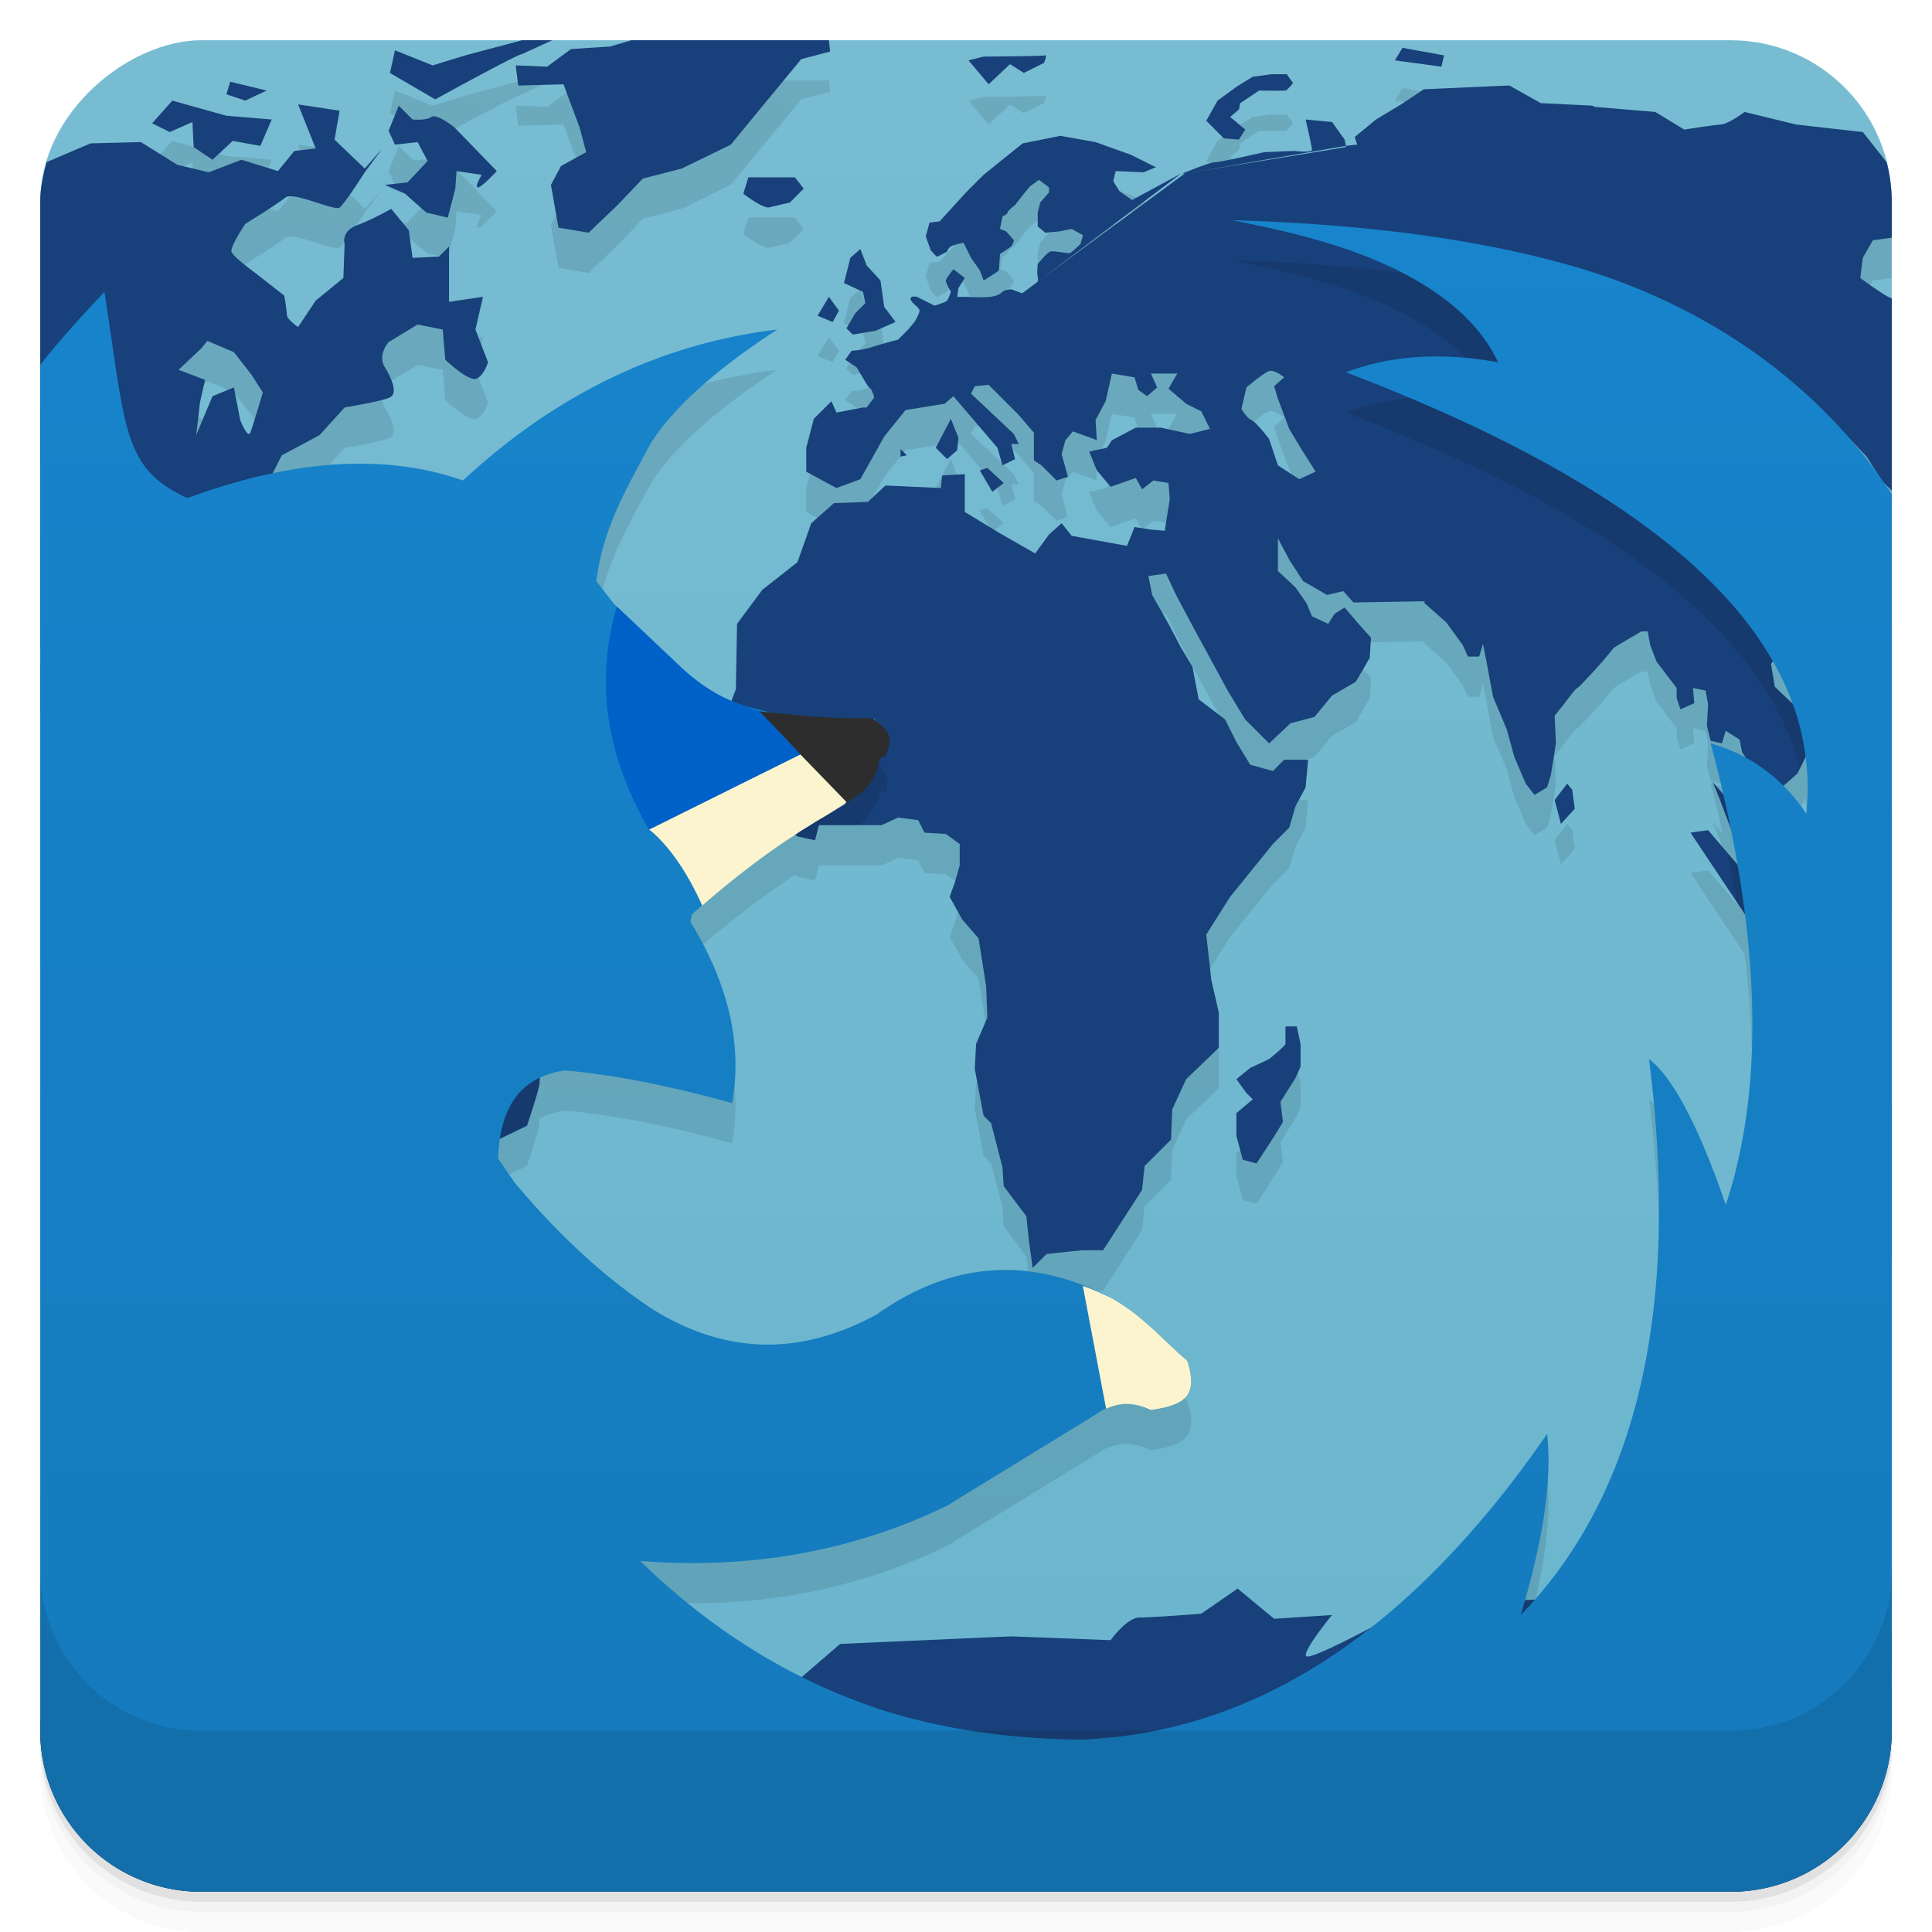 <svg width="48" height="48" viewBox="0 0 48 48" xmlns="http://www.w3.org/2000/svg">
  <defs>
    <linearGradient id="a" x1="1" x2="47" gradientTransform="translate(-48 .002)" gradientUnits="userSpaceOnUse">
      <stop stop-color="#69b5cd" offset="0"/>
      <stop stop-color="#78bcd2" offset="1"/>
    </linearGradient>
    <linearGradient id="b" x2="0" y1="47" y2="1" gradientUnits="userSpaceOnUse">
      <stop offset="0" stop-color="#157abc"/>
      <stop offset="1" stop-color="#1785cd"/>
    </linearGradient>
  </defs>
  <rect transform="rotate(-90)" x="-47" y="1" width="46" height="46" rx="4" ry="4" fill="url(#a)"/>
  <path d="M16 1.906l-.844.25-.969.063-.593.437-.781-.031.062.5L14 3.094l.406 1.094.156.593-.624.344-.25.469.187 1.062.75.125.719-.687.625-.657.969-.25 1.218-.593.72-.875 1.03-1.25.719-.188L20.594 2h-1.125zm-2.219.063l-.812.03-1.406.376-.813.25-.938-.375-.124.562 1.124.657s2.045-1.125 2.157-1.125zm21.062.218l-.187.313 1.156.156.062-.281zm-8.875.188c-.056.022-1.531.031-1.531.031l-.375.094.5.594.531-.5.344.218.5-.25s.088-.21.031-.187zm5.625.469l-.469.062-.406.25-.469.344-.28.5.437.437.375.032.156-.25-.375-.313.219-.187.031-.157.469-.312s.608.008.656 0 .187-.188.187-.188l-.156-.218zM5.718 3.03l-.094.313.47.156.53-.25zm31.781.094l-2.125.094-.562.375-.625.375-.532.437.063.188-.281.03v.032l-4 .656L25.78 8l-.375.281h-.032l-.25-.094s-.155.008-.218.063c-.064.055-.122.102-.313.125-.191.023-.562 0-.594 0h-.218l.03-.219.157-.25-.281-.219s-.18.227-.188.282c-.008.054.125.28.125.28s-.062.18-.093.22c-.032.039-.313.125-.313.125l-.437-.219s-.18-.04-.157.062c.024.102.219.196.219.282 0 .086-.125.281-.125.281l-.156.187-.25.25-.344.094s-.249.07-.312.094c-.064.023-.25.062-.25.062l-.25.032-.157.218.282.188.187.312s.124.22.156.22.094.218.094.218l-.187.25h-.094l-.656.125-.125-.281-.438.437-.187.719v.594l.75.406.593-.219.594-1.062.531-.657.969-.156.219-.187 1.094 1.28.125.438.312-.156-.094-.375h.188l-.125-.25-1.063-1 .094-.187.344-.032.75.75.375.438v.687l.187.125.375.375.282-.093-.157-.563.094-.344.188-.218.437.156.156.062-.03-.5.25-.468.155-.688.563.094.094.312.218.157.25-.22-.156-.343h.656l-.218.375.437.375.375.188.219.437-.5.125-.719-.156h-.625l-.594.312-.125.188-.437.094.187.468.344.407.625-.22.156.282.282-.219.375.063.03.406-.124.781-.344-.03-.406-.063-.188.468-1.375-.25-.25-.312-.312.281-.344.469-.875-.5-.875-.531v-.938l-.562.031-.032.313L22 13.062l-.437.407-.844.03-.562.5-.344.97-.875.687-.625.844-.031 1.625-.188.5-.062.594.375.656.218.625.75.906.438.375.437.094.094-.375h1.563l.406-.188.5.063.156.312.531.032.344.25v.53l-.125.438-.125.344.313.563.406.468.187 1.188.032.781-.282.656-.03.625.218 1.157.187.187.282 1.094.03.469.563.75.063.593.094.688.343-.344.875-.094h.532l.968-1.5.063-.593.656-.657.031-.75.344-.75.813-.78v-.876l-.188-.812-.125-1.125.594-.938 1.062-1.312.407-.407.156-.53.25-.47.062-.687h-.593l-.282.281-.562-.156-.344-.563-.281-.562-.656-.5-.157-.813-.28-.468-.313-.594-.407-.719-.093-.469.437-.062.25.531.5.938.375.687.406.75.438.719.594.594.53-.5.595-.157.437-.53.594-.345.344-.593.03-.5-.28-.313-.375-.437-.25.156-.157.25-.406-.188-.125-.312-.281-.406-.438-.407v-.812l.282.531.343.531.594.344.406-.094.25.282 1.782-.032-.032.032.563.5.406.562.125.281h.281l.094-.312.094.469.156.843.344.813.187.687.282.657.218.28.313-.187.094-.312.125-.781-.032-.688.25-.312s.265-.364.313-.375c.048-.012.625-.657.625-.657l.281-.343.313-.188.375-.219h.156l.062.344.157.406.5.657v.25l.093.28.344-.155-.031-.375.312.062.063.344-.031.531.093.375.282.063.093-.313.344.219.063.312.312.47.313.343.218.187.532-.468.218-.438-.093-.5-.094-.656-.594-.563-.094-.562.25-.406s.16-.322.313-.157c.152.166.224.193.156.375-.068.183-.188.594-.188.594l.376.156.156-.53-.156-.376.375-.156.687-.344.438-.531.343-.813-.031-.593-.344-.782-.687-.812-.438-.406-.218-.625.406-.094s.234-.403.437-.188l.5.532s.356.558.407.625c.023.03.121.125.218.218v-4.78c-.084.016-.781-.5-.781-.5l.063-.5.25-.438.468-.063V5.22l-.718-.938-1.657-.187-1.28-.313s-.392.296-.595.313c-.203.016-.906.125-.906.125l-.719-.438-1.5-.125-.062-.031-1.281-.063zM25.78 8l3.563-2.688-1.22.657-.312-.22-.156-.249.063-.25.687.031.313-.125-.625-.312-.875-.313-.875-.156-.938.187-.969.782L24 5.78l-.656.719-.25.031-.094.344.125.344s.134.156.156.156c.023 0 .25-.125.25-.125s.027-.118.156-.156c.13-.039.25-.063.25-.063l.188.375.219.313.093.25s.364-.223.375-.25c.012-.028.032-.407.032-.407l.28-.187s.075-.134.063-.156c-.01-.022-.187-.22-.187-.22l-.156-.062.062-.312s.125-.05.125-.094.188-.187.188-.187l.218-.282.157-.187.218-.156.25.187v.125l-.218.25-.063.25v.344l.188.156.343-.031.313-.063.281.157-.062.218s-.195.188-.25.22c-.056.03-.413-.063-.5-.032-.088.031-.313.312-.313.312s-.024.25 0 .313a.278.278 0 0 1 0 .125zm3.656-2.688l4-.687-.03-.156-.313-.438-.657-.062s.157.667.157.75c0 .083-.438.03-.438.03l-.75.032s-1.083.25-1.219.25c-.13 0-.763.26-.812.281zM4.28 3.5l-.5.562.438.22.562-.25.032.624.468.313.5-.47.688.126.281-.656-1.125-.094zm3.125.094l.438 1.094-.531.062-.407.5L6 4.969l-.812.312-.782-.187L3.5 4.53l-1.25.032-1.094.468L1 4.97v12.125c.055-.125.125-.25.125-.25l-.062-1.281.718-.5.563-.188h.812l1.125-.25.407.532-.063.625.469.406.062-.438s-.03-.718-.093-.906.562-.625.562-.625l.5-.625.594-.719.281-.562.938-.5.625-.688s.933-.156 1.125-.25c.19-.093.066-.437-.125-.75-.192-.312.093-.625.093-.625l.72-.437.624.125.063.75s.59.562.78.469c.192-.094.282-.407.282-.407l-.312-.812.187-.813-.844.125V7.125l-.25.25-.656.032-.094-.688-.437-.531s-.43.25-.844.406-.312.469-.312.469l-.032.844-.687.562-.438.656s-.28-.187-.28-.312-.063-.469-.063-.469l-.72-.562s-.561-.407-.593-.532c-.032-.125.344-.687.344-.687s.809-.5 1-.656c.191-.157 1.216.343 1.344.25.127-.094.625-.875.625-.875l.437-.594-.437.5-.75-.719.125-.719zm2.5.031l-.25.625.157.344.562-.063.25.469-.5.531-.562.063.5.218.53.47.532.124.188-.719.03-.437.626.094s-.19.312-.094.312.469-.406.469-.406L11.28 4.156s-.435-.344-.562-.25c-.128.094-.469.063-.469.063zm8.688 1.781l-.125.406c.454.352.625.344.625.344l.531-.125.344-.344-.219-.28h-.719zm2.781 1.781l-.25.22c-.072.304-.156.624-.156.624l.469.219.062.281-.25.25-.219.375.157.156.562-.093.5-.22-.281-.374-.094-.656-.344-.375zm-.781 1.188l-.281.469.375.156.156-.281zM5.155 9.469l.656.28.438.563.28.438s-.248.844-.312 1c-.063.156-.25-.313-.25-.313l-.156-.812-.531.219-.406.968.093-.812.125-.563-.656-.25.563-.53zm26.375.75c.135-.045.375.156.375.156l-.25.219.094.312.28.75.282.469.375.594-.406.187-.531-.344-.22-.656s-.301-.402-.437-.469c-.135-.066-.25-.28-.25-.28l.125-.532s.428-.362.563-.406zm-7.906 1.187l-.375.719.28.281.25-.219.032-.312zm-1.25.75v.188l.156-.032zm2.156.469l-.188.062.313.532.281-.22zM4.405 16.812l-.313.157.532.28.593.126.344.469.406-.25-.062-.282-.688-.5zm-1 .407l-.563.093-.843.844-.688-.094L1 17.5v1.187l.343-.03.72.343 1.093.594.156.718.875.844.5-.375.406.313-.062-.72-.781.188-.25-.906-.094-.406-.688-.625v-.438l.532-.562zm2.687 2.687l-.812.438-.094.906-.187 1-.563.75.031 1.125.47 1.156.5 1.406L6.748 28l.062.75.094 3.375.469 1.906s.286 1.1.218 1.187c-.067.089.375.907.375.907l.875 1.375 1.22.531-.5-.594-.25-.687.25-.719-.657-.344s.432-.286.5-.375c.068-.088-.094-.469-.094-.469l-.187-.468.5-.657.78-.187.126-.594-.469-.219.188-.5.75-.093.656-1.594.469-1.094.968-.469s.313-.93.313-1.062c0-.133.094-1.531.094-1.531l.75-1.032.093-.687-.562-.344-.469-.562-.844.062-1.343-.781-.282-.656s-.472-.813-.562-.813-.656.031-.656.031l-.532-.53-.343-.657-1.344-.281-.438-.219zm36.438.5c.113.133.816 2.219.907 2.219.09 0 .625.062.625.062l-.282-.843zm-3.593.063l-.313.406.156.594.344-.375-.062-.47zm8.062.75l-1.437.78c0 .09-.72.688-.72.688l.188.625.407.47.28.687L47 23.625zm-4.562.406l-.438.062 2 3 .531.594 1.313.063.812.25-.875-.625-1.25-.344-.312-1.156-.688-.563zm-10.5 4.875v.437c-.023.067-.407.375-.407.375l-.468.22-.344.28.25.344.156.156-.406.344v.563l.156.593.344.094.406-.625.25-.406-.062-.5.375-.594.125-.281v-.563l-.094-.437zm14.969 1.875c-.279.051-.552.112-.563.156-.023.089-.562.375-.562.375-.113 0-.47.656-.47.656l-.062 2.063-.125.75.313.406 1.531-.531.031-.031v-3.844c-.044.007-.048-.008-.094 0zm-35.438 7.594l-.22.156-.093.031.5.25zm-.844.187l-.219.5.438-.094zm1.5 4.125l-.469.719-.875.406.5.625-.75.375-2.469-.125-.75-.75-.656-.125.656 1.375-1.156-.219-3.969.125-.844 1.094-.25-.031A3.963 3.963 0 0 0 5 47h38c2.216 0 4-1.784 4-4v-.063l-.094-.03-1.219.156-.875.78-1.469.594.625-.75 1.344-.78L47 42.5v-.969h-.282s-1.343-.667-1.343-.843c0-.177-1.5-.126-1.5-.126l-1.72.188-1.655-.094-3.313.125-3.062.625s-1.476.794-1.657.75c-.18-.044.625-1.03.625-1.03l-1.437.093-.906-.75-.907.625s-1.215.094-1.53.094-.72.562-.72.562l-2.468-.094-4.25.188-1.125.969-.282.03-3.218-.218-2.22.219-.78-.375.03-.063s-.655-1.323-.655-1.5c0-.176-.5-.625-.5-.625zm.344 3.188l1.343.437h-1.656l-.656-.344z" opacity=".1"/>
  <path d="M15.372 15.878c-.672 2.1-.252 3.992.75 5.73l3.765-1.867c-.499-.538-1.017-1.067-1.017-1.067-.386-.104-.88-.42-1.482-.978l-1.542-1.462z" opacity=".1"/>
  <path d="M12.969 1l-1.406.375-.813.25-.937-.375-.125.563 1.125.656s2.044-1.125 2.156-1.125l.75-.344zm2.719 0l-.531.156-.97.063-.593.437-.781-.031.062.5L14 2.094l.407 1.094.156.593-.625.344-.25.469.187 1.062.75.125.719-.687.625-.656.969-.25 1.219-.594.718-.875 1.032-1.25.718-.188L20.594 1H19.47zm19.156.188l-.188.312 1.157.156.062-.281zm-8.875.187c-.057.022-1.531.031-1.531.031l-.375.094.5.594.53-.5.345.218.5-.25s.087-.21.03-.187zm5.625.469l-.469.062-.406.25-.469.344-.281.5.437.438.375.03.157-.25-.375-.312.218-.187.032-.156.468-.313s.609.008.657 0 .187-.188.187-.188l-.156-.218zM5.719 2.03l-.094.313.469.156.531-.25zm31.78.094l-2.124.094-.563.375-.625.375-.53.437.062.188-.282.031v.031l-4 .656L25.781 7l-.375.281h-.031l-.25-.093s-.155.007-.219.062-.121.102-.312.125c-.192.023-.562 0-.594 0h-.219l.031-.219.157-.25-.282-.218s-.18.226-.187.28c-.008.055.125.282.125.282s-.062.18-.094.219c-.032.039-.312.125-.312.125l-.438-.219s-.18-.04-.156.063c.024.101.219.195.219.28 0 .087-.125.282-.125.282l-.157.188-.25.25-.343.093s-.25.07-.313.094c-.064.023-.25.063-.25.063l-.25.03-.156.22.281.187.188.313s.124.218.156.218.094.219.094.219l-.188.25h-.094l-.656.125-.125-.281-.437.437-.188.719v.594l.75.406.594-.219.594-1.062.53-.656.97-.157.218-.187 1.094 1.281.125.437.313-.156-.094-.375h.187l-.125-.25-1.062-1 .094-.187.343-.032.75.75.375.438v.687l.188.125.375.375.281-.093-.156-.563.094-.344.187-.218.438.156.156.062-.031-.5.25-.468.156-.688.562.094.094.312.219.157.25-.219-.156-.344h.656l-.219.375.438.375.375.188.218.437-.5.125-.718-.156h-.625l-.594.312-.125.188-.438.094.188.468.344.407.625-.219.156.281.281-.219.375.063.031.406-.125.781-.343-.03-.407-.063-.187.468-1.375-.25-.25-.312-.313.281-.343.469-.875-.5-.875-.531v-.938l-.563.031-.031.313L22 12.062l-.438.407-.843.031-.563.5-.344.969-.875.687-.625.844-.03 1.625-.188.5-.063.594.375.656.219.625.75.906.437.375.438.094.094-.375h1.562l.406-.188.5.063.157.312.53.032.345.25v.53l-.125.438-.125.344.312.563.406.468.188 1.188.031.781-.281.656-.031.625.218 1.157.188.187.281 1.094.031.469.563.75.062.593.094.688.344-.344.875-.094h.531l.969-1.5.062-.593.657-.657.03-.75.345-.75.812-.78v-.876l-.187-.812-.125-1.125.593-.938 1.063-1.312.406-.407.156-.53.25-.47.063-.687h-.594l-.281.281-.563-.156-.343-.563-.282-.562-.656-.5-.156-.813-.281-.468-.313-.594-.406-.719-.094-.469.438-.062.25.531.5.938.375.687.406.75.437.719.594.594.531-.5.594-.157.438-.53.593-.345.344-.593.031-.5-.28-.313-.376-.437-.25.156-.156.25-.406-.188-.125-.312-.282-.406-.437-.407v-.812l.281.531.344.531.594.344.406-.094.25.282 1.781-.032-.031.032.562.5.407.562.125.281h.28l.095-.312.093.469.157.843.343.813.188.687.281.657.219.28.312-.187.094-.312.125-.781-.031-.688.25-.312s.265-.364.312-.375c.048-.012.625-.657.625-.657l.282-.343.312-.188.375-.219h.156l.063.344.156.406.5.657v.25l.094.28.344-.155-.032-.375.313.062.062.344-.03.531.093.375.281.063.094-.313.344.219.062.312.313.47.312.343.219.187.531-.468.219-.438-.094-.5-.094-.656-.593-.563L44 16.5l.25-.406s.16-.322.312-.157c.152.166.224.193.157.375-.068.183-.188.594-.188.594l.375.156.156-.53-.156-.376.375-.156.688-.344.437-.531.344-.813-.031-.593-.344-.782-.688-.812-.437-.406-.219-.625.406-.094s.235-.403.438-.188l.5.532s.355.558.406.625c.024.03.122.125.219.218v-4.78c-.085.016-.781-.5-.781-.5l.062-.5.25-.438.469-.063V5c0-.333-.049-.66-.125-.969l-.594-.75-1.656-.187-1.281-.313s-.391.296-.594.313c-.203.016-.906.125-.906.125l-.719-.438-1.5-.125-.063-.031-1.28-.063zM25.782 7l3.562-2.688-1.219.657-.312-.219-.156-.25.062-.25.688.031.312-.125-.625-.312-.875-.313-.875-.156-.937.188-.969.78-.438.438-.656.719-.25.031-.094.344.125.344s.134.156.157.156c.022 0 .25-.125.25-.125s.026-.118.156-.156c.13-.039.25-.063.25-.063l.187.375.22.313.093.25s.364-.223.375-.25c.011-.028.031-.407.031-.407l.281-.187s.074-.134.063-.156c-.011-.022-.188-.219-.188-.219l-.156-.063.063-.312s.125-.05.125-.094.187-.187.187-.187l.219-.282.156-.187.219-.156.25.187v.125l-.219.25-.062.25v.344l.187.156.344-.031.312-.063.282.157-.063.218s-.194.188-.25.22c-.056.03-.412-.063-.5-.032-.087.031-.312.313-.312.313s-.024.25 0 .312a.278.278 0 0 1 0 .125zm3.656-2.688l4-.687-.031-.156-.313-.438-.656-.062s.156.667.156.75c0 .083-.437.031-.437.031l-.75.031s-1.084.25-1.22.25c-.13 0-.762.26-.812.282zM4.281 2.5l-.5.563.437.218.563-.25.031.625.469.313.5-.469.687.125.282-.656-1.125-.094zm3.125.094l.437 1.094-.53.062-.407.5L6 3.969l-.813.312-.781-.187L3.5 3.53l-1.25.032-1.094.468c-.078.312-.156.633-.156.97v11.093c.055-.125.125-.25.125-.25l-.063-1.281.719-.5.562-.188h.813l1.125-.25.406.532-.062.625.468.406.063-.438s-.03-.718-.094-.906.563-.625.563-.625l.5-.625.593-.719.282-.562.937-.5.625-.688s.934-.156 1.125-.25c.192-.093.067-.437-.125-.75-.191-.312.094-.625.094-.625l.719-.437.625.125.062.75s.59.562.781.469c.192-.094.282-.407.282-.407l-.313-.812.188-.813-.844.125V6.125l-.25.25-.656.032-.094-.688-.438-.531s-.429.25-.843.406-.313.469-.313.469l-.031.844-.688.562-.437.656s-.281-.187-.281-.312-.063-.469-.063-.469l-.719-.562s-.561-.407-.593-.532c-.032-.125.343-.687.343-.687s.81-.5 1-.656c.192-.157 1.217.343 1.344.25.128-.094.625-.875.625-.875l.438-.594-.438.5-.75-.719.125-.719zm2.5.031l-.25.625.156.344.563-.063.25.469-.5.531-.563.063.5.218.531.47.532.124.187-.718.031-.438.625.094s-.189.312-.093.312c.095 0 .468-.406.468-.406l-1.062-1.094s-.435-.344-.563-.25c-.127.094-.468.063-.468.063zm8.687 1.781l-.125.406c.455.352.625.344.625.344l.532-.125.343-.344-.218-.28h-.719zm2.782 1.781l-.25.22c-.072.304-.157.624-.157.624l.47.219.062.281-.25.25-.22.375.157.156.563-.093.5-.22-.282-.374-.093-.656-.344-.375zm-.782 1.188l-.28.469.374.156.156-.281zM5.155 8.469l.657.281.437.562.281.438s-.248.844-.312 1c-.064.156-.25-.313-.25-.313l-.156-.812-.532.219-.406.968.094-.812.125-.563-.656-.25.562-.53zm26.375.75c.136-.044.375.156.375.156l-.25.219.094.312.281.75.282.469.375.594-.407.187-.53-.344-.22-.656s-.302-.402-.437-.469c-.135-.066-.25-.28-.25-.28l.125-.532s.427-.362.562-.406zm-7.906 1.187l-.375.719.281.281.25-.219.032-.312zm-1.25.75v.188l.156-.032zm2.156.469l-.187.062.312.532.282-.219zM4.405 15.812l-.312.157.531.281.594.125.344.469.406-.25-.063-.282-.687-.5zm-1 .407l-.562.093-.844.844-.687-.094-.313-.562v1.187l.344-.03.719.343 1.093.594.157.718.875.844.5-.375.406.313-.063-.72-.78.188-.25-.906-.095-.406-.687-.625v-.438l.531-.562zm2.688 2.687l-.813.438-.093.906-.188 1-.562.75.03 1.125.47 1.156.5 1.406L6.749 27l.063.75.093 3.375.47 1.906s.286 1.1.218 1.188c-.068.088.375.906.375.906l.875 1.375 1.219.531-.5-.594-.25-.687.25-.719-.657-.344s.433-.286.5-.375c.068-.088-.093-.468-.093-.468l-.188-.47.5-.655.781-.188.125-.594-.468-.218.187-.5.75-.094.656-1.594.47-1.094.968-.469s.312-.93.312-1.062c0-.133.094-1.531.094-1.531l.75-1.031.094-.688-.563-.344-.468-.562-.844.062-1.344-.781-.281-.656s-.472-.813-.563-.813-.656.032-.656.032l-.531-.532-.344-.656-1.344-.281-.437-.219zm36.438.5c.113.133.816 2.219.906 2.219.09 0 .625.063.625.063l-.281-.844zm-3.594.063l-.312.406.156.594.344-.375-.063-.47zm8.063.75l-1.438.78c0 .09-.719.688-.719.688l.188.625.406.47.281.687L47 22.625zm-4.563.406l-.437.062 2 3 .53.594 1.313.063.813.25-.875-.625-1.25-.344-.313-1.156-.687-.563zm-10.5 4.875v.437c-.022.067-.406.375-.406.375l-.469.22-.344.28.25.344.157.156-.407.344v.563l.157.593.343.094.407-.625.25-.406-.063-.5.375-.594.125-.281v-.563l-.094-.437zm14.97 1.875c-.28.051-.552.112-.563.156-.023.089-.563.375-.563.375-.113 0-.469.656-.469.656l-.062 2.063-.125.75.312.406 1.532-.531.03-.031v-3.844c-.043.007-.048-.008-.093 0zm-35.439 7.594l-.219.156-.093.031.5.25zm-.844.187l-.218.5.437-.093zm1.5 4.125l-.468.719-.875.406.5.625-.75.375-2.47-.125-.75-.75-.655-.125.656 1.375-1.156-.218-3.97.124-.843 1.094-.344-.03V43c0 2.215 1.784 4 4 4h38c2.216 0 4-1.785 4-4v-1.063l-.093-.032-1.22.157-.874.78-1.469.595.625-.75 1.344-.782 1.687-.406v-.969h-.281s-1.344-.667-1.344-.843c0-.177-1.5-.125-1.5-.125l-1.719.187-1.656-.094-3.312.125-3.063.625s-1.476.794-1.656.75c-.18-.044.625-1.03.625-1.03l-1.437.093-.907-.75-.906.625s-1.216.094-1.531.094-.719.562-.719.562l-2.469-.094-4.25.188-1.125.969-.281.03-3.219-.218-2.219.219-.78-.375.03-.063s-.656-1.323-.656-1.5c0-.176-.5-.625-.5-.625zm.344 3.188l1.344.437h-1.656l-.657-.343z" fill="#18407a"/>
  <path d="M30.594 6.469c1.438.276 2.668.596 3.656 1.031 1.522.652 2.505 1.507 2.969 2.5-1.413-.252-2.655-.175-3.781.25 6.69 2.55 10.438 5.505 11.279 8.848l.03-.059.034.242.094.5-.02.04c.058.459.07.924.02 1.398a4.461 4.461 0 0 0-.572-.688l-.178.157-.219-.188-.312-.344-.205-.308a4.386 4.386 0 0 0-.889-.38c.113.427.208.839.303 1.25l.445.512c.091.229.165.395.19.395.024 0 .098.011.167.018l.176.2.123.368-.373-.305-.617-.72c.095.438.173.862.246 1.285l.133.156.707 1.06.398.446.133.492 1.25.344.875.625-.812-.25-1.313-.063-.531-.593-.66-.99c.353 2.779.21 5.193-.465 7.24-.687-2.016-1.343-3.2-1.906-3.626.785 6.22-.293 10.82-3.188 13.812.549-1.827.785-3.319.657-4.5-3.4 4.921-7.257 7.436-11.594 7.594-1.715-.02-3.354-.24-4.875-.718-2.238-.722-4.265-1.965-6.063-3.72 2.806.223 5.367-.273 7.625-1.374l3.719-2.281c.47-.336.904-.302 1.344-.094.909-.124 1.163-.399.906-1.219-.578-.484-1.088-1.13-1.938-1.594-1.852-.929-3.775-.98-5.78.438-1.923 1.047-3.765.986-5.563-.125-1.181-.78-2.341-1.843-3.438-3.157l-.406-.593v-.032c.007-.16.021-.31.043-.453l-.293.141-.469 1.094L11 32.125l-.522.064.053-.252-.469-.219.188-.5.75-.093.656-1.594.469-1.094.969-.469s.312-.93.312-1.062c0-.133.094-1.531.094-1.531l.621-.856.223.137-.094.687-.75 1.031s-.073 1.107-.086 1.405c.182-.087.385-.151.617-.186 1.21.104 2.595.378 4.156.813.262-1.443-.082-2.95-1.03-4.5l.03-.188a21.229 21.229 0 0 1 2.573-1.982l-.385-.33-.75-.906-.219-.625-.375-.657.063-.593.066-.18.246.43.219.625.75.906.437.375.438.094.094-.375h1.025c.16-.198.305-.384.475-.657-.064-.138.072-.225.156-.156.089-.395.084-.335-.281-.844-1.077.257-2.3-.074-3.125-.281-.425-.119-1-.361-1.656-.969L15.25 16l-.437-.562.03-.188c.189-1.25.81-2.265 1.313-3.218.549-.875 1.6-1.836 3.156-2.844-2.885.346-5.49 1.601-7.812 3.75-1.385-.488-2.968-.54-4.725-.174l-.056.111-.594.72-.5.624s-.316.226-.475.422c-.007-.154-.033-.636-.088-.797-.063-.187.563-.625.563-.625l.17-.213c-.373.107-.751.226-1.139.37-1.63-.742-1.529-1.737-2.062-5.126-.558.597-1.1 1.184-1.594 1.813v6.031c.035-.08.055-.113.08-.16l.04.78c-.053-.095-.08-.14-.12-.214v1.188l.1-.01.212.385.688.094.123-.123 1.033.56.156.719.807.78.13.47.782-.188.043.485-.037.191-.35-.27-.5.376-.875-.844-.156-.719L2.062 19l-.718-.343-.344.03V43c0 1.014.387 1.925 1.004 2.629l.006.008c.11.125.227.242.353.353l.016.012c.059.052.12.102.181.15.112.086.222.17.342.244.081.05.167.094.252.137l.063.033c.104.052.205.108.314.15.06.024.125.039.188.057.079.024.156.05.236.073.097.026.19.06.289.08.244.046.497.074.756.074h38c2.216 0 4-1.784 4-4v-1.063l-.094-.03-1.219.155-.875.782-1.468.593.625-.75 1.343-.78 1.559-.376H47V32.22l-.031.03-1.532.532-.312-.406.125-.75.002-.084.185.24 1.532-.531.03-.031v-7.594l-.884.582-.334-.238-.3-.082-.044-.106-.406-.469-.187-.625.293-.254.3.348.282.688 1.28-.844V13.28a12.667 12.667 0 0 0-1.142-1.478c-.16-.145-.31.049-.369.136l-.238-.22-.219-.625.12-.028c-1.584-1.528-3.611-2.734-6.026-3.441-2.391-.692-5.251-1.063-8.531-1.156zM4.282 13.625l.406.531-.062.625.468.406.008-.054c.033.279.055.617.055.617l-.01.063h-.486l-.035-.032.062-.625-.406-.531-1.125.25h-.813l-.562.188-.672.466-.047-.967.719-.5.562-.187h.813zm42.365.932l.072.162.032.594-.344.812-.438.531-.687.344-.375.156.156.375-.156.532-.166-.069-.053-.369-.053-.049c.036-.115.054-.183.084-.263.068-.183-.004-.21-.156-.375-.152-.166-.312.156-.312.156l-.045.074-.112-.105-.093-.563.25-.406s.16-.322.312-.157c.152.166.224.193.156.376-.067.182-.187.593-.187.593l.375.157.156-.532-.156-.375.375-.156.687-.344.438-.531zm-42.24 2.256h.813l.687.5.063.28-.407.25-.343-.468-.594-.125-.531-.281zm-1 .406l.344.406-.246.26-.285-.26v-.375zm1.059 5.746l.004.16.468 1.156.5 1.406L6.751 27l.062.75.094 3.375.469 1.906s.286 1.1.219 1.188c-.068.088.375.906.375.906l.875 1.375.482.21-.014.04.25.687.5.594-1.219-.531-.875-1.375s-.442-.818-.375-.906-.218-1.188-.218-1.188l-.469-1.906-.094-3.375-.062-.75-1.313-1.313-.5-1.406-.469-1.156L4.44 23zm41.199 1.371l.18.008.044.013-.17.112zm-35.56 8.268l-.042.115.468.219-.125.593-.78.188-.243.318c-.031-.101-.07-.193-.07-.193l-.188-.469.5-.656zm-.935 1.884l.143.356.025.07-.432-.226s.14-.111.264-.2zm.211 1.448l.182.095-.073.207zm2.088.033l.187.437-.5-.25.094-.03zm-.844.187l.219.407-.438.093zm-3.969 5.25l.526.1.13.275-.525-.1zm5.813 1.063l1.344.437h-1.657l-.656-.343z" opacity=".1"/>
  <path d="M30.594 5.469c1.438.276 2.668.596 3.656 1.03 1.522.653 2.505 1.508 2.969 2.5-1.413-.251-2.655-.174-3.781.25 8.072 3.079 11.877 6.74 11.438 10.97a4.162 4.162 0 0 0-2.375-1.75c1.235 4.639 1.373 8.445.375 11.469-.687-2.016-1.343-3.2-1.906-3.625.785 6.22-.293 10.819-3.188 13.813.548-1.828.785-3.32.656-4.5-3.399 4.92-7.256 7.436-11.594 7.594-1.714-.02-3.353-.24-4.875-.719-2.238-.721-4.264-1.965-6.062-3.719 2.806.222 5.367-.273 7.625-1.375l3.719-2.281c.469-.336.904-.301 1.343-.094.91-.123 1.164-.398.907-1.219-.578-.484-1.088-1.129-1.938-1.593-1.852-.93-3.775-.98-5.781.437-1.922 1.047-3.764.987-5.562-.125-1.181-.78-2.341-1.842-3.438-3.156l-.406-.594v-.031c.054-1.3.589-1.998 1.656-2.156 1.21.103 2.595.377 4.156.812.262-1.442-.083-2.949-1.031-4.5l.031-.187c1.467-1.31 2.67-2.106 3.781-2.72.4-.523.584-.686.875-1.155-.064-.139.073-.226.157-.157.089-.395.084-.334-.282-.843-1.077.257-2.3-.074-3.125-.282-.424-.118-.999-.36-1.656-.968L15.251 15l-.438-.563.031-.187c.188-1.25.81-2.265 1.313-3.219.548-.874 1.6-1.836 3.156-2.844-2.885.346-5.49 1.601-7.812 3.75-1.922-.676-4.22-.53-6.844.438-1.63-.741-1.53-1.736-2.063-5.125-.557.596-1.099 1.183-1.593 1.812v33.938c0 2.216 1.784 4 4 4h38c2.216 0 4-1.784 4-4V12.282c-1.685-2.587-4.385-4.634-7.875-5.656-2.392-.692-5.251-1.062-8.532-1.156z" fill="url(#b)"/>
  <path d="M26.902 31.947l.578 3.047c.008-.005.017-.002.026-.006.373-.168.729-.126 1.087.043.91-.124 1.164-.399.907-1.219-.572-.479-1.08-1.115-1.914-1.578-.217-.098-.426-.198-.684-.287z" fill="#fbf4ce"/>
  <path d="M18.85 17.669l2.179 2.282c.306-.202.676-.37.825-1.077.03-.049.069-.079.138-.089.262-.518 0-.696-.321-.943-.924.015-1.59-.03-2.821-.173z" fill="#2d2d2d"/>
  <path d="M19.883 18.742l-3.754 1.867c.573.456 1.04 1.262 1.318 1.889 1.193-1.037 2.215-1.738 3.157-2.283.13-.082.257-.165.39-.246l.035-.045z" fill="#fbf4ce"/>
  <path d="M15.324 15.068c-.587 2.023-.174 3.855.799 5.541l3.764-1.867c-.5-.539-1.018-1.069-1.018-1.069a1.836 1.836 0 0 1-.33-.129c-.42-.123-.97-.367-1.602-.95z" fill="#0061c8"/>
  <path d="M1 43v.25c0 2.216 1.784 4 4 4h38c2.216 0 4-1.784 4-4V43c0 2.216-1.784 4-4 4H5c-2.216 0-4-1.784-4-4zm0 .5v.5c0 2.216 1.784 4 4 4h38c2.216 0 4-1.784 4-4v-.5c0 2.216-1.784 4-4 4H5c-2.216 0-4-1.784-4-4z" opacity=".02"/>
  <path d="M1 43.25v.25c0 2.216 1.784 4 4 4h38c2.216 0 4-1.784 4-4v-.25c0 2.216-1.784 4-4 4H5c-2.216 0-4-1.784-4-4z" opacity=".05"/>
  <path d="M1 43v.25c0 2.216 1.784 4 4 4h38c2.216 0 4-1.784 4-4V43c0 2.216-1.784 4-4 4H5c-2.216 0-4-1.784-4-4z" opacity=".1"/>
  <path d="M1 39v4c0 2.216 1.784 4 4 4h38c2.216 0 4-1.784 4-4v-4c0 2.216-1.784 4-4 4H5c-2.216 0-4-1.784-4-4z" opacity=".1"/>
</svg>
